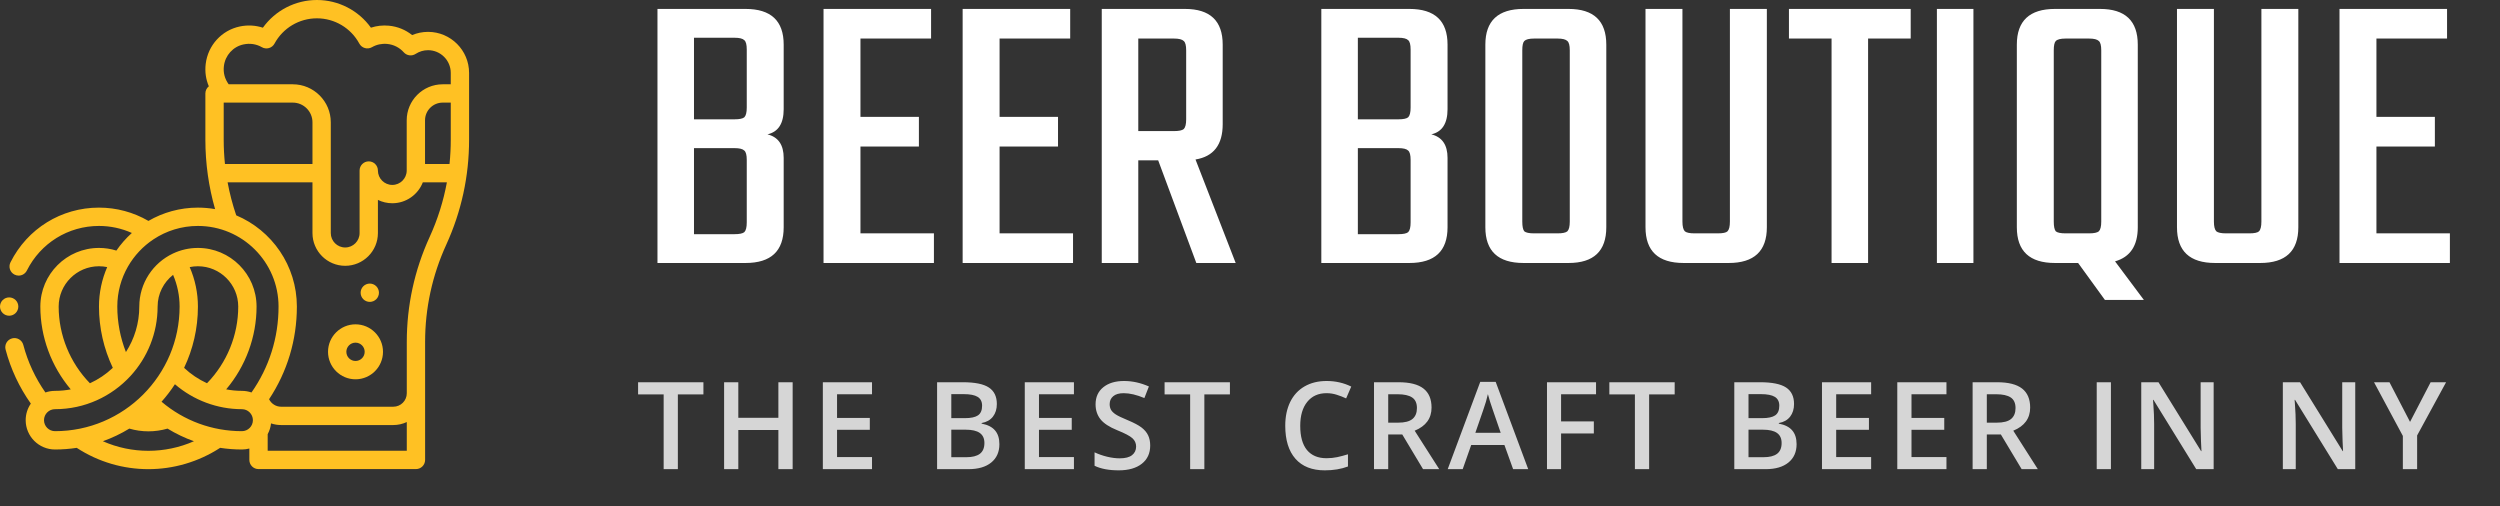 <svg width="1540" height="312" viewBox="0 0 1540 312" fill="none" xmlns="http://www.w3.org/2000/svg">
<rect x="0" y="0" width="1540" height="312" fill="#333333" stroke="none"/>
<path d="M460 66.25V30.5C460 27.5 459.5 25.583 458.5 24.75C457.5 23.75 455.5 23.25 452.5 23.25H427.5V73.5H452.5C455.5 73.5 457.5 73.083 458.5 72.25C459.5 71.25 460 69.25 460 66.25ZM460 137V98.5C460 95.5 459.5 93.583 458.5 92.75C457.5 91.75 455.5 91.25 452.5 91.25H427.5V144.25H452.5C455.5 144.25 457.5 143.833 458.5 143C459.5 142 460 140 460 137ZM405 5.5H459.25C474.917 5.5 482.75 12.833 482.75 27.5V67.25C482.75 76.083 479.417 81.25 472.75 82.75C479.417 84.417 482.75 89.25 482.75 97.25V140C482.75 154.667 474.917 162 459.25 162H405V5.5ZM530.045 143.75H575.295V162H507.295V5.5H573.545V23.75H530.045V72H566.045V90.25H530.045V143.75ZM615.738 143.75H660.988V162H592.988V5.5H659.238V23.75H615.738V72H651.738V90.25H615.738V143.75ZM701.182 98.75V162H678.682V5.5H729.932C745.432 5.5 753.182 12.833 753.182 27.5V76.5C753.182 89.167 747.598 96.417 736.432 98.25L761.182 162H736.932L713.432 98.75H701.182ZM701.182 23.75V80.75H723.182C726.182 80.75 728.182 80.333 729.182 79.5C730.182 78.5 730.682 76.5 730.682 73.5V31C730.682 28 730.182 26.083 729.182 25.25C728.182 24.25 726.182 23.75 723.182 23.75H701.182ZM868.936 66.25V30.5C868.936 27.5 868.436 25.583 867.436 24.75C866.436 23.75 864.436 23.25 861.436 23.25H836.436V73.5H861.436C864.436 73.5 866.436 73.083 867.436 72.25C868.436 71.25 868.936 69.25 868.936 66.25ZM868.936 137V98.5C868.936 95.5 868.436 93.583 867.436 92.75C866.436 91.75 864.436 91.25 861.436 91.25H836.436V144.25H861.436C864.436 144.25 866.436 143.833 867.436 143C868.436 142 868.936 140 868.936 137ZM813.936 5.5H868.186C883.852 5.5 891.686 12.833 891.686 27.5V67.25C891.686 76.083 888.352 81.25 881.686 82.75C888.352 84.417 891.686 89.25 891.686 97.25V140C891.686 154.667 883.852 162 868.186 162H813.936V5.5ZM938.48 5.5H966.23C981.73 5.5 989.48 12.833 989.48 27.5V140C989.48 154.667 981.73 162 966.23 162H938.48C922.814 162 914.98 154.667 914.98 140V27.5C914.98 12.833 922.814 5.5 938.48 5.5ZM966.98 136.5V31C966.98 28 966.48 26.083 965.48 25.25C964.48 24.25 962.48 23.75 959.48 23.75H944.98C941.98 23.75 939.98 24.25 938.98 25.25C938.147 26.083 937.73 28 937.73 31V136.5C937.73 139.5 938.147 141.5 938.98 142.5C939.98 143.333 941.98 143.75 944.98 143.75H959.48C962.48 143.75 964.48 143.333 965.48 142.5C966.48 141.5 966.98 139.5 966.98 136.5ZM1065.62 5.5H1088.38V140C1088.38 154.667 1080.54 162 1064.88 162H1037.13C1021.46 162 1013.63 154.667 1013.63 140V5.5H1036.38V136.5C1036.38 139.5 1036.88 141.5 1037.88 142.5C1038.88 143.333 1040.88 143.75 1043.88 143.75H1058.13C1061.29 143.75 1063.29 143.333 1064.13 142.5C1065.13 141.5 1065.62 139.5 1065.62 136.5V5.5ZM1176.99 5.5V23.75H1150.74V162H1128.24V23.75H1101.99V5.5H1176.99ZM1193.13 5.5H1215.63V162H1193.13V5.5ZM1265.87 162C1250.21 162 1242.37 154.667 1242.37 140V27.5C1242.37 12.833 1250.21 5.5 1265.87 5.5H1293.62C1309.12 5.5 1316.87 12.833 1316.87 27.5V140C1316.87 151.333 1312.21 158.333 1302.87 161L1320.62 184.75H1296.62L1280.12 162H1265.87ZM1265.12 31V136.5C1265.12 139.5 1265.54 141.5 1266.37 142.5C1267.37 143.333 1269.37 143.75 1272.37 143.75H1286.87C1289.87 143.75 1291.87 143.333 1292.87 142.5C1293.87 141.5 1294.37 139.5 1294.37 136.5V31C1294.37 28 1293.87 26.083 1292.87 25.25C1291.87 24.25 1289.87 23.75 1286.87 23.75H1272.37C1269.37 23.75 1267.37 24.25 1266.37 25.25C1265.54 26.083 1265.12 28 1265.12 31ZM1393.02 5.5H1415.77V140C1415.77 154.667 1407.93 162 1392.27 162H1364.52C1348.85 162 1341.02 154.667 1341.02 140V5.5H1363.77V136.5C1363.77 139.5 1364.27 141.5 1365.27 142.5C1366.27 143.333 1368.27 143.75 1371.27 143.75H1385.52C1388.68 143.75 1390.68 143.333 1391.52 142.5C1392.52 141.5 1393.02 139.5 1393.02 136.5V5.5ZM1463.88 143.75H1509.13V162H1441.13V5.5H1507.38V23.75H1463.88V72H1499.88V90.25H1463.88V143.75Z" fill="white"/>
<path d="M263.682 19.63C260.288 19.63 256.964 20.306 253.877 21.607C249.803 18.339 244.836 16.32 239.518 15.823C235.741 15.471 232.006 15.891 228.492 17.051C220.848 6.421 208.519 0 195.22 0C181.914 0 169.582 6.427 161.939 17.063C157.408 15.576 152.502 15.301 147.701 16.312C136.492 18.672 128.055 27.963 126.705 39.432C126.14 44.237 126.806 48.874 128.643 53.152C127.346 54.187 126.512 55.777 126.512 57.564V86.108C126.512 100.615 128.522 114.934 132.491 128.812C129.056 128.209 125.525 127.892 121.921 127.892C110.824 127.892 100.411 130.875 91.44 136.078C82.192 130.718 71.735 127.892 60.969 127.892C37.772 127.892 16.882 140.807 6.453 161.596C5.056 164.383 6.181 167.774 8.967 169.172C9.78 169.579 10.643 169.772 11.494 169.772C13.561 169.772 15.552 168.631 16.542 166.658C25.045 149.709 42.068 139.18 60.969 139.18C68.012 139.18 74.889 140.666 81.226 143.509C77.638 146.733 74.434 150.376 71.691 154.359C68.24 153.282 64.652 152.725 60.969 152.725C41.052 152.725 24.849 168.927 24.849 188.844C24.849 207.543 31.586 225.662 43.581 239.855C40.436 240.452 37.193 240.768 33.877 240.768C31.808 240.768 29.823 241.122 27.971 241.765C21.713 232.832 17.136 222.991 14.354 212.453C13.559 209.439 10.47 207.641 7.457 208.437C4.443 209.232 2.645 212.32 3.441 215.334C6.604 227.316 11.833 238.491 18.992 248.616C16.992 251.523 15.817 255.04 15.817 258.828C15.817 268.787 23.919 276.888 33.877 276.888C38.426 276.888 42.895 276.541 47.26 275.873C47.282 275.887 47.304 275.902 47.326 275.916C60.723 284.644 76.045 289 91.384 289C106.755 289 122.139 284.611 135.611 275.869C140.01 276.541 144.486 276.888 149.012 276.888C150.598 276.888 152.135 276.681 153.601 276.296V283.312C153.601 286.429 156.128 288.956 159.245 288.956H256.222C259.339 288.956 261.865 286.429 261.865 283.312V210.64C261.865 189.819 266.251 169.659 274.9 150.719C284.226 130.297 288.955 108.559 288.955 86.108V44.905C288.956 30.968 277.618 19.63 263.682 19.63V19.63ZM272.708 63.208H277.669V86.108C277.669 91.121 277.409 96.093 276.902 101.021H261.82V74.096C261.82 68.092 266.704 63.208 272.708 63.208V63.208ZM137.915 40.751C138.698 34.101 143.565 28.718 150.026 27.358C153.999 26.521 157.9 27.116 161.309 29.077C162.628 29.837 164.198 30.03 165.663 29.616C167.127 29.2 168.362 28.211 169.087 26.872C174.29 17.259 184.303 11.287 195.22 11.287C206.133 11.287 216.146 17.256 221.349 26.865C222.074 28.204 223.309 29.192 224.773 29.607C226.238 30.023 227.808 29.828 229.127 29.069C231.944 27.447 235.173 26.752 238.467 27.061C242.455 27.434 246.095 29.267 248.715 32.222C250.574 34.318 253.688 34.734 256.031 33.198C258.308 31.706 260.953 30.918 263.681 30.918C271.394 30.918 277.668 37.192 277.668 44.905V51.921H272.706C260.479 51.921 250.531 61.868 250.531 74.096V105.043C250.531 109.934 246.553 113.912 241.662 113.912C236.772 113.912 232.793 109.934 232.793 105.043C232.793 101.926 230.266 99.399 227.149 99.399C224.032 99.399 221.505 101.926 221.505 105.043V143.58C221.505 148.471 217.527 152.45 212.636 152.45C207.745 152.45 203.767 148.471 203.767 143.58V75.333C203.767 62.423 193.264 51.921 180.354 51.921H140.867C138.432 48.57 137.436 44.82 137.915 40.751V40.751ZM137.8 86.108V63.208H180.354C187.041 63.208 192.48 68.648 192.48 75.333V101.021H138.574C138.063 96.082 137.8 91.108 137.8 86.108ZM154.922 241.765C153.069 241.122 151.082 240.767 149.013 240.767C145.741 240.767 142.497 240.451 139.321 239.842C151.309 225.652 158.041 207.538 158.041 188.843C158.041 168.927 141.838 152.724 121.922 152.724C116.469 152.724 111.297 153.946 106.657 156.119C106.623 156.134 106.589 156.15 106.554 156.165C94.303 161.95 85.802 174.42 85.802 188.844C85.802 199.16 82.777 208.783 77.569 216.873C74.081 207.985 72.257 198.444 72.257 188.844C72.257 179.898 74.635 171.496 78.792 164.239C78.815 164.2 78.836 164.16 78.859 164.121C82.72 157.422 88.101 151.705 94.526 147.44C94.552 147.423 94.577 147.407 94.603 147.39C102.445 142.204 111.836 139.18 121.921 139.18C149.306 139.18 171.585 161.459 171.585 188.844C171.586 207.999 165.837 226.197 154.922 241.765ZM116.85 164.534C118.488 164.193 120.184 164.012 121.921 164.012C135.614 164.012 146.753 175.151 146.753 188.844C146.753 206.452 139.783 223.467 127.516 236.074C122.361 233.722 117.584 230.531 113.406 226.595C118.862 215.147 121.92 202.347 121.92 188.844C121.922 180.456 120.177 172.17 116.85 164.534ZM36.138 188.843C36.138 175.151 47.277 164.011 60.97 164.011C62.692 164.011 64.382 164.191 66.033 164.534C62.78 171.986 60.97 180.207 60.97 188.843C60.97 201.898 63.913 214.859 69.493 226.592C65.37 230.484 60.614 233.709 55.396 236.095C43.116 223.485 36.138 206.461 36.138 188.843ZM27.106 258.827C27.106 255.093 30.144 252.055 33.878 252.055C52.241 252.055 68.799 244.181 80.358 231.635C80.379 231.615 80.397 231.593 80.418 231.572C90.763 220.312 97.089 205.304 97.089 188.843C97.089 180.92 100.824 173.858 106.62 169.308C109.254 175.453 110.634 182.107 110.634 188.843C110.634 231.167 76.202 265.6 33.878 265.6C30.144 265.6 27.106 262.562 27.106 258.827V258.827ZM63.37 271.8C69.096 269.758 74.553 267.144 79.665 264.018C83.502 265.135 87.468 265.703 91.438 265.703C95.403 265.703 99.367 265.137 103.206 264.022C108.359 267.178 113.803 269.783 119.465 271.801C101.568 279.661 81.207 279.671 63.37 271.8V271.8ZM99.512 247.46C102.524 244.09 105.282 240.489 107.754 236.686C119.173 246.523 133.843 252.055 149.013 252.055C152.748 252.055 155.786 255.093 155.786 258.828C155.786 262.562 152.748 265.6 149.013 265.6C130.736 265.6 113.362 259.196 99.512 247.46V247.46ZM164.89 277.667V267.43C165.981 265.424 166.7 263.188 166.961 260.817C168.928 261.474 171.024 261.83 173.191 261.83H242.279C245.245 261.83 248.057 261.164 250.579 259.979V277.668H164.89V277.667ZM264.634 146.03C255.308 166.452 250.579 188.19 250.579 210.64V242.242C250.579 246.819 246.856 250.542 242.279 250.542H173.19C169.975 250.542 167.123 248.706 165.75 245.92C176.974 228.971 182.873 209.399 182.873 188.843C182.873 163.596 167.443 141.886 145.518 132.646C143.245 125.98 141.472 119.189 140.201 112.307H192.48V143.58C192.48 154.694 201.522 163.736 212.636 163.736C223.751 163.736 232.793 154.694 232.793 143.58V123.141C235.471 124.459 238.482 125.199 241.663 125.199C250.216 125.199 257.537 119.841 260.459 112.307H275.284C273.152 123.88 269.6 135.157 264.634 146.03V146.03Z" fill="#FFC123"/>
<path d="M227.79 185.967C229.28 185.967 230.731 185.363 231.78 184.313C232.83 183.264 233.434 181.808 233.434 180.323C233.434 178.833 232.83 177.383 231.78 176.333C230.731 175.284 229.28 174.68 227.79 174.68C226.306 174.68 224.85 175.284 223.8 176.333C222.75 177.383 222.146 178.834 222.146 180.323C222.146 181.808 222.75 183.264 223.8 184.313C224.85 185.363 226.3 185.967 227.79 185.967Z" fill="#FFC123"/>
<path d="M218.996 199.785C209.66 199.785 202.065 207.38 202.065 216.716C202.065 226.052 209.66 233.647 218.996 233.647C228.332 233.647 235.927 226.052 235.927 216.716C235.927 207.38 228.332 199.785 218.996 199.785ZM218.996 222.36C215.884 222.36 213.352 219.828 213.352 216.716C213.352 213.604 215.884 211.072 218.996 211.072C222.108 211.072 224.64 213.604 224.64 216.716C224.64 219.828 222.108 222.36 218.996 222.36Z" fill="#FFC123"/>
<path d="M9.634 192.833C10.684 191.783 11.287 190.328 11.287 188.843C11.287 187.359 10.684 185.903 9.634 184.853C8.584 183.804 7.128 183.199 5.644 183.199C4.159 183.199 2.703 183.803 1.654 184.853C0.604 185.903 0 187.359 0 188.843C0 190.328 0.604 191.783 1.654 192.833C2.703 193.888 4.159 194.487 5.644 194.487C7.128 194.486 8.584 193.888 9.634 192.833Z" fill="#FFC123"/>
<path d="M417.562 289H408.809V242.967H393.062V235.46H433.309V242.967H417.562V289ZM488.272 289H479.483V264.867H454.801V289H446.048V235.46H454.801V257.359H479.483V235.46H488.272V289ZM537.157 289H506.872V235.46H537.157V242.857H515.624V257.433H535.802V264.757H515.624V281.566H537.157V289ZM577.249 235.46H593.142C600.515 235.46 605.837 236.534 609.109 238.683C612.405 240.831 614.053 244.225 614.053 248.863C614.053 251.988 613.247 254.588 611.636 256.664C610.024 258.739 607.705 260.045 604.678 260.582V260.948C608.438 261.656 611.196 263.06 612.954 265.16C614.736 267.235 615.627 270.055 615.627 273.619C615.627 278.429 613.943 282.201 610.574 284.935C607.229 287.645 602.566 289 596.584 289H577.249V235.46ZM586.001 257.579H594.424C598.086 257.579 600.759 257.005 602.444 255.858C604.128 254.686 604.971 252.708 604.971 249.925C604.971 247.411 604.055 245.592 602.224 244.469C600.417 243.346 597.537 242.784 593.582 242.784H586.001V257.579ZM586.001 264.684V281.639H595.303C598.965 281.639 601.724 280.943 603.579 279.552C605.459 278.136 606.399 275.914 606.399 272.887C606.399 270.104 605.447 268.041 603.542 266.698C601.638 265.355 598.745 264.684 594.863 264.684H586.001ZM661.546 289H631.26V235.46H661.546V242.857H640.013V257.433H660.191V264.757H640.013V281.566H661.546V289ZM708.526 274.461C708.526 279.222 706.805 282.958 703.363 285.667C699.92 288.377 695.172 289.732 689.117 289.732C683.062 289.732 678.106 288.792 674.249 286.913V278.636C676.69 279.784 679.278 280.687 682.013 281.346C684.771 282.005 687.335 282.335 689.703 282.335C693.17 282.335 695.721 281.676 697.357 280.357C699.017 279.039 699.847 277.269 699.847 275.047C699.847 273.045 699.09 271.349 697.577 269.957C696.063 268.565 692.938 266.917 688.202 265.013C683.319 263.036 679.876 260.777 677.875 258.238C675.873 255.699 674.872 252.647 674.872 249.083C674.872 244.615 676.458 241.1 679.632 238.536C682.806 235.973 687.066 234.691 692.413 234.691C697.54 234.691 702.643 235.814 707.721 238.06L704.938 245.201C700.177 243.199 695.929 242.198 692.193 242.198C689.361 242.198 687.213 242.821 685.748 244.066C684.283 245.287 683.551 246.91 683.551 248.937C683.551 250.328 683.844 251.524 684.43 252.525C685.016 253.502 685.98 254.43 687.323 255.309C688.666 256.188 691.083 257.347 694.574 258.788C698.504 260.423 701.385 261.949 703.216 263.365C705.047 264.781 706.39 266.38 707.245 268.163C708.099 269.945 708.526 272.044 708.526 274.461ZM741.884 289H733.131V242.967H717.384V235.46H757.631V242.967H741.884V289ZM817.131 242.198C812.102 242.198 808.147 243.98 805.266 247.545C802.385 251.109 800.945 256.029 800.945 262.303C800.945 268.871 802.324 273.839 805.083 277.208C807.866 280.577 811.882 282.262 817.131 282.262C819.402 282.262 821.599 282.042 823.723 281.603C825.847 281.139 828.057 280.553 830.352 279.845V287.352C826.152 288.939 821.392 289.732 816.069 289.732C808.232 289.732 802.214 287.364 798.015 282.628C793.816 277.867 791.716 271.068 791.716 262.23C791.716 256.664 792.729 251.793 794.756 247.618C796.807 243.443 799.761 240.245 803.618 238.023C807.476 235.802 812.004 234.691 817.205 234.691C822.673 234.691 827.727 235.838 832.366 238.133L829.216 245.421C827.41 244.566 825.493 243.822 823.467 243.187C821.465 242.528 819.353 242.198 817.131 242.198ZM855.14 260.362H861.219C865.296 260.362 868.25 259.605 870.081 258.092C871.912 256.578 872.828 254.332 872.828 251.354C872.828 248.326 871.839 246.153 869.861 244.835C867.884 243.517 864.905 242.857 860.926 242.857H855.14V260.362ZM855.14 267.613V289H846.387V235.46H861.512C868.421 235.46 873.536 236.754 876.856 239.342C880.176 241.93 881.836 245.836 881.836 251.061C881.836 257.726 878.37 262.474 871.436 265.306L886.561 289H876.6L863.782 267.613H855.14ZM932.076 289L926.729 274.132H906.258L901.021 289H891.793L911.825 235.24H921.346L941.378 289H932.076ZM924.422 266.588L919.405 252.013C919.039 251.036 918.526 249.498 917.867 247.398C917.232 245.299 916.793 243.761 916.549 242.784C915.89 245.787 914.925 249.071 913.656 252.635L908.822 266.588H924.422ZM961.625 289H952.946V235.46H983.158V242.857H961.625V259.593H981.803V267.027H961.625V289ZM1015.86 289H1007.1V242.967H991.357V235.46H1031.6V242.967H1015.86V289ZM1068.33 235.46H1084.22C1091.59 235.46 1096.91 236.534 1100.19 238.683C1103.48 240.831 1105.13 244.225 1105.13 248.863C1105.13 251.988 1104.32 254.588 1102.71 256.664C1101.1 258.739 1098.78 260.045 1095.75 260.582V260.948C1099.51 261.656 1102.27 263.06 1104.03 265.16C1105.81 267.235 1106.7 270.055 1106.7 273.619C1106.7 278.429 1105.02 282.201 1101.65 284.935C1098.31 287.645 1093.64 289 1087.66 289H1068.33V235.46ZM1077.08 257.579H1085.5C1089.16 257.579 1091.84 257.005 1093.52 255.858C1095.21 254.686 1096.05 252.708 1096.05 249.925C1096.05 247.411 1095.13 245.592 1093.3 244.469C1091.49 243.346 1088.61 242.784 1084.66 242.784H1077.08V257.579ZM1077.08 264.684V281.639H1086.38C1090.04 281.639 1092.8 280.943 1094.66 279.552C1096.54 278.136 1097.48 275.914 1097.48 272.887C1097.48 270.104 1096.52 268.041 1094.62 266.698C1092.72 265.355 1089.82 264.684 1085.94 264.684H1077.08ZM1152.62 289H1122.34V235.46H1152.62V242.857H1131.09V257.433H1151.27V264.757H1131.09V281.566H1152.62V289ZM1199.02 289H1168.73V235.46H1199.02V242.857H1177.48V257.433H1197.66V264.757H1177.48V281.566H1199.02V289ZM1223.88 260.362H1229.96C1234.04 260.362 1236.99 259.605 1238.82 258.092C1240.65 256.578 1241.57 254.332 1241.57 251.354C1241.57 248.326 1240.58 246.153 1238.6 244.835C1236.62 243.517 1233.64 242.857 1229.67 242.857H1223.88V260.362ZM1223.88 267.613V289H1215.13V235.46H1230.25C1237.16 235.46 1242.27 236.754 1245.6 239.342C1248.92 241.93 1250.58 245.836 1250.58 251.061C1250.58 257.726 1247.11 262.474 1240.18 265.306L1255.3 289H1245.34L1232.52 267.613H1223.88ZM1291.58 289V235.46H1300.33V289H1291.58ZM1363.61 289H1352.88L1326.55 246.336H1326.26L1326.44 248.717C1326.78 253.258 1326.95 257.408 1326.95 261.168V289H1319.01V235.46H1329.63L1355.88 277.904H1356.1C1356.06 277.342 1355.96 275.304 1355.81 271.788C1355.67 268.248 1355.59 265.489 1355.59 263.512V235.46H1363.61V289ZM1450.83 289H1440.1L1413.77 246.336H1413.48L1413.66 248.717C1414.01 253.258 1414.18 257.408 1414.18 261.168V289H1406.23V235.46H1416.85L1443.11 277.904H1443.33C1443.28 277.342 1443.18 275.304 1443.03 271.788C1442.89 268.248 1442.81 265.489 1442.81 263.512V235.46H1450.83V289ZM1484.59 259.886L1497.27 235.46H1506.79L1488.95 268.236V289H1480.16V268.529L1462.4 235.46H1471.92L1484.59 259.886Z" fill="white" fill-opacity="0.8    "/>
</svg>
